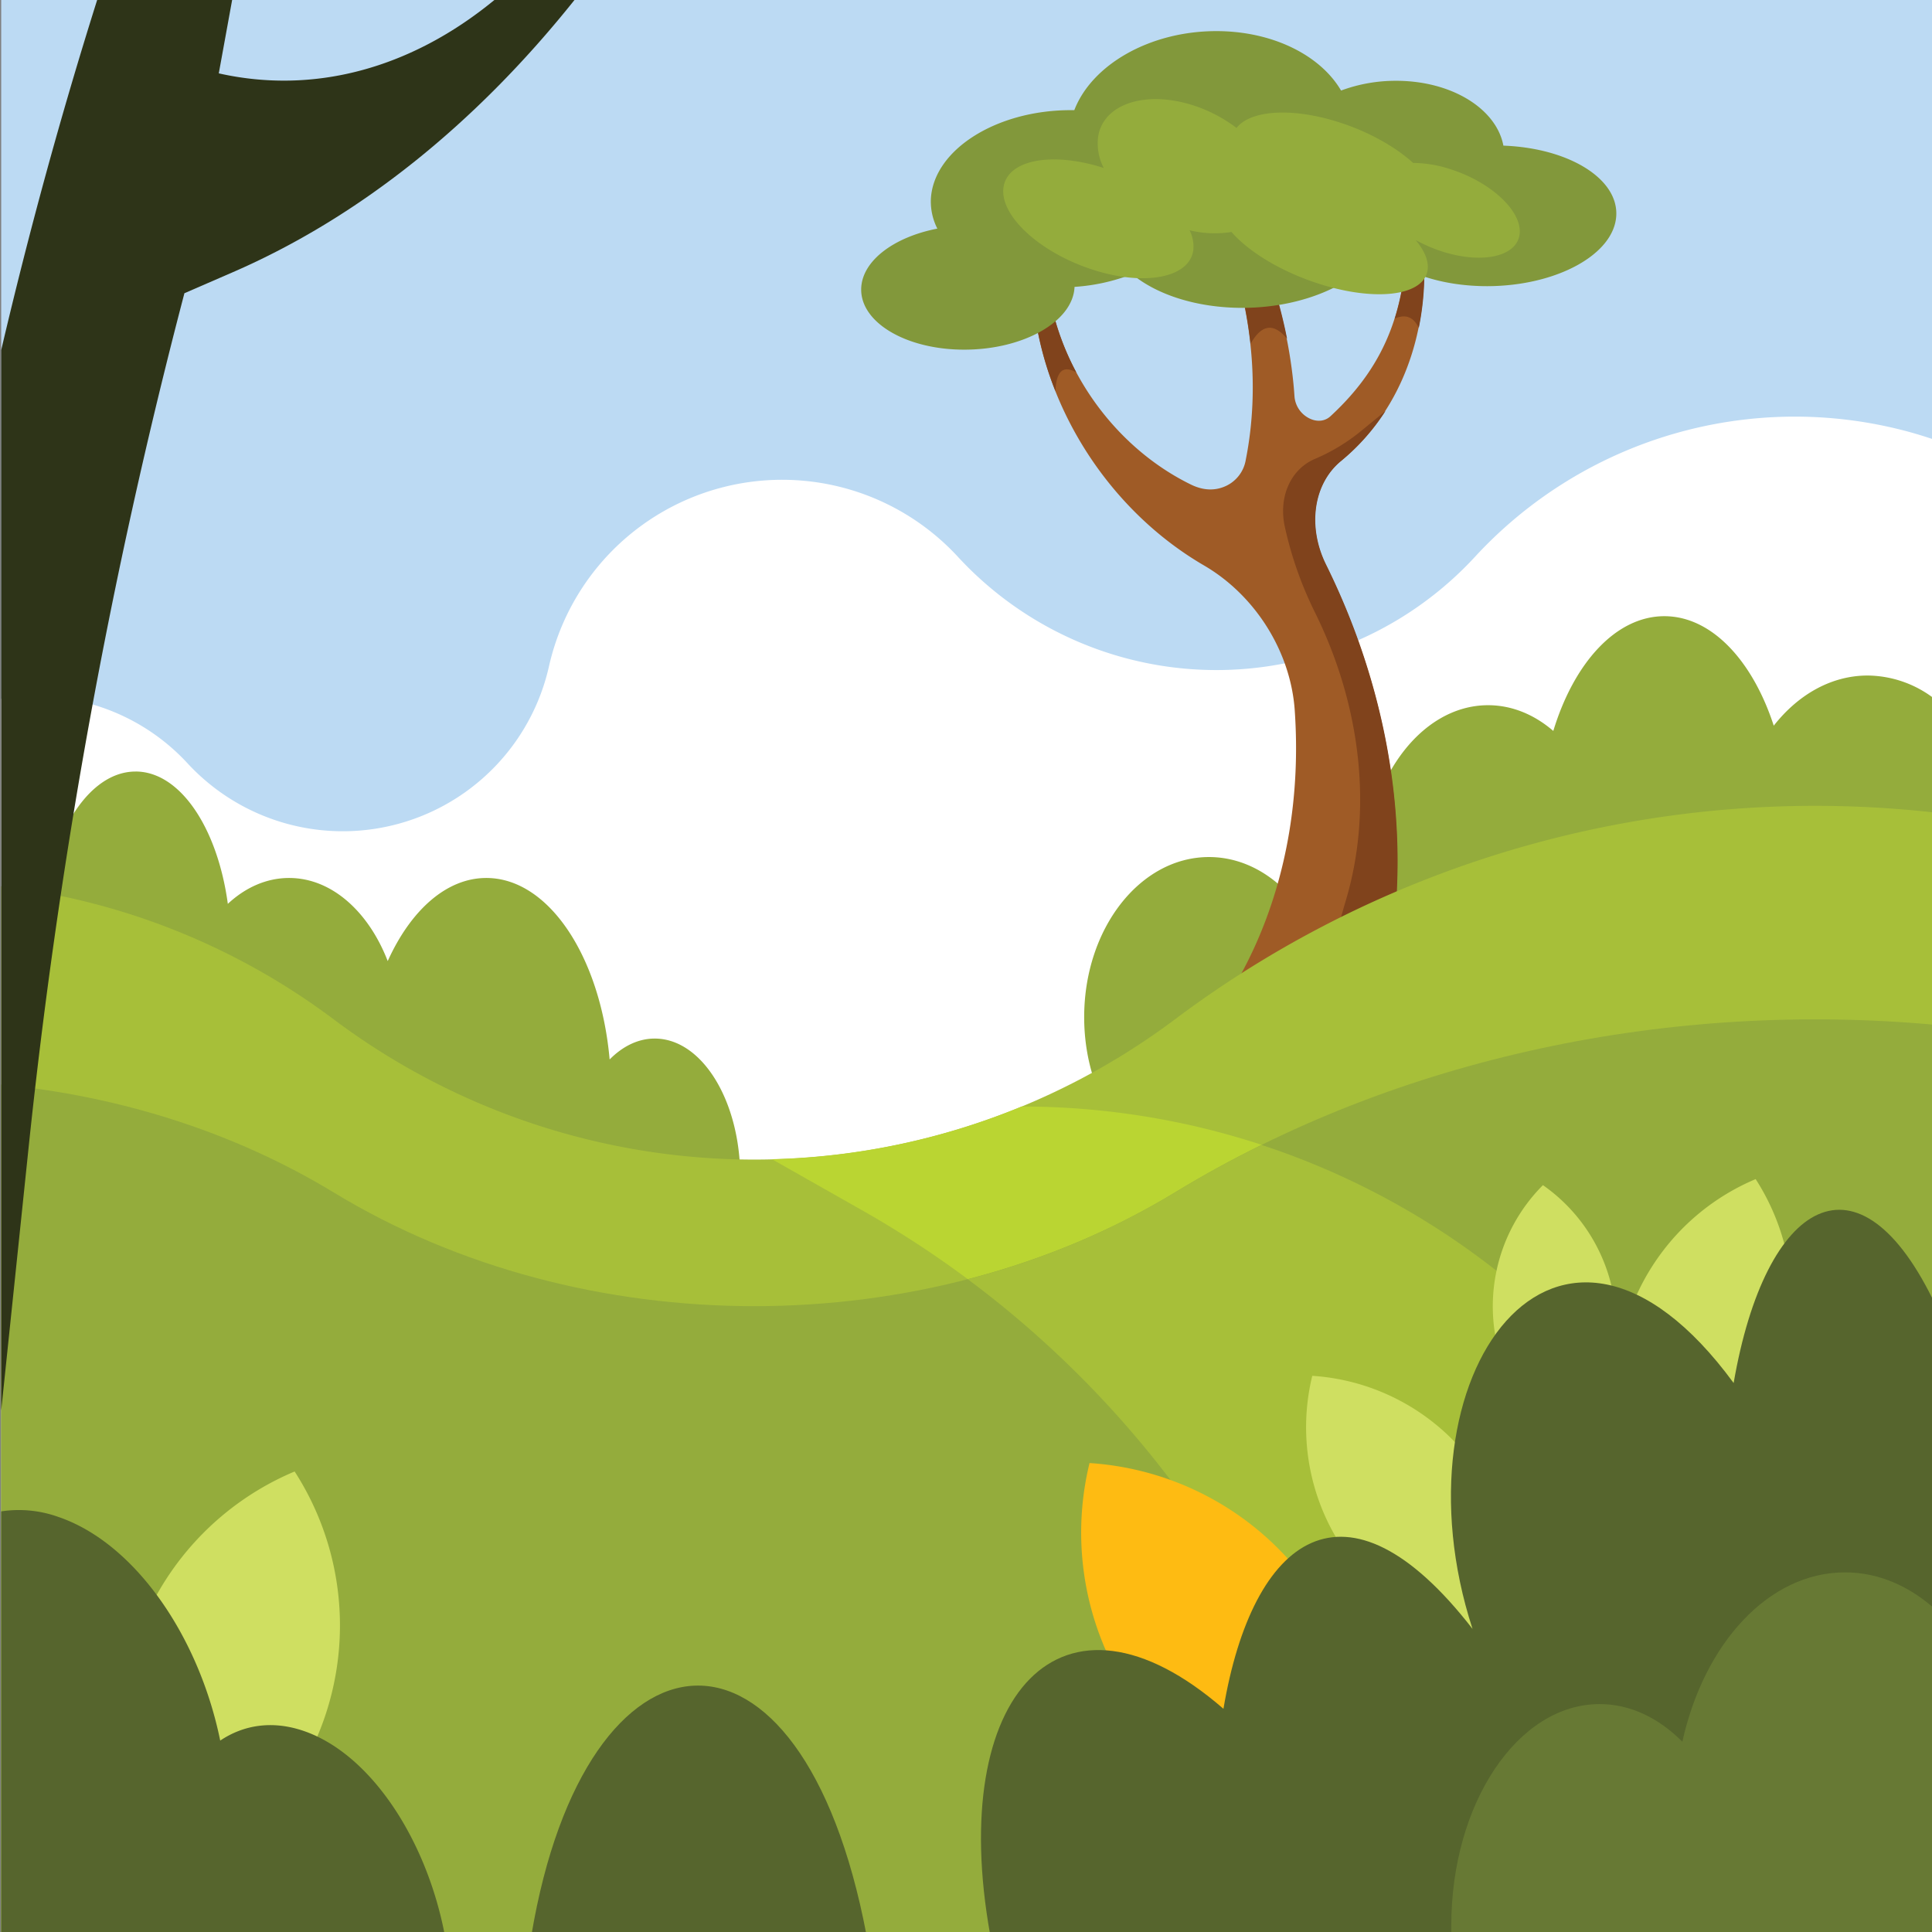 <svg id="Publicdomainvectors.org" xmlns="http://www.w3.org/2000/svg" viewBox="0 0 660 660"><rect x="0" y="0" width="660" height="660" fill="#808080" stroke="none"/><defs><style>.cls-1{fill:#bcdaf3;}.cls-2{fill:#fff;}.cls-10,.cls-11,.cls-12,.cls-13,.cls-2,.cls-3,.cls-4,.cls-5,.cls-6,.cls-7,.cls-8,.cls-9{fill-rule:evenodd;}.cls-3{fill:#94ac3c;}.cls-4{fill:#9f5b26;}.cls-5{fill:#80431c;}.cls-6{fill:#82983b;}.cls-7{fill:#a7bf39;}.cls-8{fill:#bad532;}.cls-9{fill:#cfdf61;}.cls-10{fill:#56652d;}.cls-11{fill:#febb12;}.cls-12{fill:#677934;}.cls-13{fill:#2e3418;}</style></defs><title>green-landscape</title><rect class="cls-1" x="0.41" width="660.96" height="660.96"/><path class="cls-2" d="M661.37,150.4V502.69L.41,474.85V238.72a71.21,71.21,0,0,1,63.62,22,72.2,72.2,0,0,0,123.51-33.1,81.65,81.65,0,0,1,139.68-37.42,120.16,120.16,0,0,0,176.67,0,148.61,148.61,0,0,1,147.72-42.81Q656.56,148.74,661.37,150.4Z"/><path class="cls-3" d="M46.3,263.56c15.23,0,28,19.25,31.53,45.21,6-5.59,13.21-8.84,20.93-8.84,14.51,0,27.14,11.47,33.69,28.39,7.8-17.27,20-28.39,33.68-28.39,21.31,0,39,26.87,42.13,62,4.47-4.52,9.75-7.14,15.41-7.14,16.13,0,29.21,21.23,29.21,47.4s-13.08,47.4-29.21,47.4c-11.52,0-21.48-10.82-26.24-26.53-7.78,14.48-18.92,23.55-31.3,23.55-19.25,0-35.53-22-40.81-52.14-6.91,9.4-16.26,15.18-26.56,15.18-16.37,0-30.35-14.6-35.9-35.16-4.85,5.29-10.51,8.33-16.56,8.33-17.95,0-32.5-26.7-32.5-59.62s14.55-59.63,32.5-59.63Zm615.07-24.42V346.42A37.85,37.85,0,0,1,638,354.78c-15.25,0-28.77-9.77-37.26-24.88-7.81,15.24-19.34,24.88-32.2,24.88-10.33,0-19.81-6.22-27.19-16.57-7.81,13.39-19.71,21.94-33,21.94-23.54,0-42.63-26.69-42.63-59.62s19.09-59.62,42.63-59.62c8.17,0,15.8,3.21,22.28,8.79,7.08-23.28,21.41-39.2,37.94-39.2,16.1,0,30.11,15.11,37.37,37.4,8.34-10.61,19.64-17.13,32.09-17.13a37.86,37.86,0,0,1,23.33,8.37ZM413,292.78c23.54,0,42.63,24.49,42.63,54.7s-19.09,54.7-42.63,54.7-42.63-24.49-42.63-54.7S389.42,292.78,413,292.78Z"/><path class="cls-4" d="M367.68,389.18,381.3,380c42.21-28.4,65-79.74,61-137.35-1.38-20-13.45-39.27-31-49.49-33.18-19.32-56-55.74-58.61-93.54l5.32.53,2,7.65c6.72,25.35,24.63,46.91,46.89,57.76,4.12,2,8.13,2.18,11.82.49a12,12,0,0,0,6.86-9c5.06-25.53,2-53.49-8.68-79.87l8.46-1.84c10,17.35,15.65,41.69,16.85,60a9.17,9.17,0,0,0,4.71,7.39c2.72,1.51,5.6,1.31,7.6-.55,19.5-18,26.85-38.38,26-68.47l5.12.92.84,18.85c-.14,26.09-10.41,49.21-28.43,64-9.46,7.76-11.58,22.39-5.13,35.43,25.15,50.89,31.17,107.23,16.67,155.94Z"/><path class="cls-5" d="M473.32,140.39a73.81,73.81,0,0,1-15.17,17.08c-9.46,7.76-11.58,22.39-5.13,35.43,25.15,50.89,31.17,107.23,16.67,155.94l-20,7.92a290.2,290.2,0,0,1,10.06-49.12c9.17-30.73,5.36-66.28-10.52-98.39a127.34,127.34,0,0,1-10.32-29.32c-2.22-10.19,2-19.63,10.29-23.16A65,65,0,0,0,465,147.21Z"/><path class="cls-5" d="M360.58,133.66a113.28,113.28,0,0,1-7.86-34l5.32.52q1,3.84,2,7.66a90,90,0,0,0,7.65,19.38c-4.1-2.29-6.84-1.08-7.14,6.46Zm66.63-16.26A150.4,150.4,0,0,0,417,77.15l8.46-1.84c6.71,11.63,11.46,26.4,14.22,40.4-4.36-5.23-8.52-5.25-12.43,1.69Zm49.27-8.6c3.24-10.2,4.5-21.68,4.14-35.09l5.12.92.84,18.85A95.22,95.22,0,0,1,484.69,112C482.59,107.75,479.7,107.47,476.48,108.8Z"/><path class="cls-6" d="M367.07,98v.15c-.6,11.71-17.4,21.25-37.52,21.3S293.61,110,294.21,98.29c.48-9.37,11.33-17.35,26-20.19A20.44,20.44,0,0,1,318,68c.86-16.71,22.17-30.31,47.61-30.37H367c5.94-15.43,25.59-26.93,48.33-27,19.43-.05,35.75,8.27,42.8,20.3a53.65,53.65,0,0,1,18.67-3.33c19.07-.05,34.4,9.54,36.78,22.15,22.2.83,39.21,11.18,38.56,23.88-.67,13.27-20.41,24.08-44.07,24.13-16.24,0-30.12-5-37-12.45-7.24,11.52-25.55,19.81-46.58,19.86-15.63,0-29.29-4.48-37.77-11.52A65.62,65.62,0,0,1,367.07,98Z"/><path class="cls-3" d="M406.37,78.66a12.16,12.16,0,0,1,1.27,6.89c-1.38,9.48-17,12.35-34.9,6.4S341.44,73.5,342.81,64s16.62-12.28,34.25-6.62a18.19,18.19,0,0,1-1.94-10.54c1.65-11.41,16.39-16.2,32.92-10.71a49.2,49.2,0,0,1,14.37,7.58c4.85-6.19,19.43-7.13,35.86-1.67,9.92,3.29,18.58,8.28,24.48,13.62A42.06,42.06,0,0,1,496.1,58c13.81,4.59,24.11,14.51,23,22.17s-13.21,10.15-27,5.56A50.72,50.72,0,0,1,483.61,82c3,3.59,4.53,7.15,4.08,10.27-1.3,9-18.34,10.91-38.07,4.36-12.57-4.18-23.2-10.8-28.92-17.38A36.37,36.37,0,0,1,406.37,78.66Z"/><path class="cls-7" d="M661.37,277.63V661H.41V302.76A235,235,0,0,1,114,348.23a239.47,239.47,0,0,0,287.37,0A364.43,364.43,0,0,1,661.37,277.63Z"/><path class="cls-8" d="M612.17,661h-146A346.91,346.91,0,0,0,294.19,413.27L263.72,396h0A239.66,239.66,0,0,0,349,378c145.36.14,263.15,118,263.15,263.41Z"/><path class="cls-3" d="M661.37,350.12V661H.41V370.5C40.64,374.36,79.9,386.65,114,407.36c85.14,51.79,202.22,51.79,287.37,0C477.76,360.88,571.08,341.81,661.37,350.12Z"/><path class="cls-9" d="M56.72,644.68a97,97,0,0,1,43.93-142,97,97,0,0,1-43.93,142Z"/><path class="cls-10" d="M151.94,661H.41V516.31a40,40,0,0,1,19.31,1.82c26.07,8.75,48.14,40.49,55.51,76.48,8.07-5.41,17.8-6.89,28.26-3.38C126.3,598.89,145.58,627.87,151.94,661Z"/><path class="cls-7" d="M612.17,661h-146A347,347,0,0,0,330.6,437a263.27,263.27,0,0,0,70.74-29.62q14.43-8.78,29.63-16.25c105.21,34.54,181.2,133.55,181.2,250.32Z"/><path class="cls-11" d="M463.12,623.64A100.29,100.29,0,0,1,372.2,499.8a100.28,100.28,0,0,1,90.92,123.84Z"/><path class="cls-9" d="M515.65,561.72A74.31,74.31,0,0,1,448.29,470a74.3,74.3,0,0,1,67.36,91.76Z"/><path class="cls-9" d="M564.58,516.53A77.71,77.71,0,0,1,599.76,402.8a77.71,77.71,0,0,1-35.18,113.73Z"/><path class="cls-9" d="M535,494.3a58.6,58.6,0,0,1-7.91-89.44A58.62,58.62,0,0,1,535,494.3Z"/><path class="cls-10" d="M661.37,446.15V661H338.27c-14.83-82.33,24.46-125.22,79.68-77.25,9.95-58.93,41.86-83.08,85.09-27.29-28.13-86.4,29-166.06,89.2-84,10.87-63,43-81.81,69.13-26.31ZM296,661H181.55C200.09,550.91,273.76,544,296,661Z"/><path class="cls-12" d="M661.37,550V661H495.78c0-1,0-2.09,0-3.14,0-41.82,22.69-75.72,50.68-75.72,10.47,0,20.19,4.74,28.26,12.86,7.38-33.52,29.44-57.85,55.51-57.85C641.66,537.11,652.36,541.83,661.37,550Z"/><path class="cls-13" d="M33.19,0H79.3L74.74,25.06c32.63,7.33,65.72-1.7,94.15-25.06h27.36C162.19,42.67,122.39,74.41,79.4,93.05L63,100.17A1948.44,1948.44,0,0,0,9.49,394.73L.41,481.86V119.62Q14.68,58.69,33.19,0Z"/></svg>